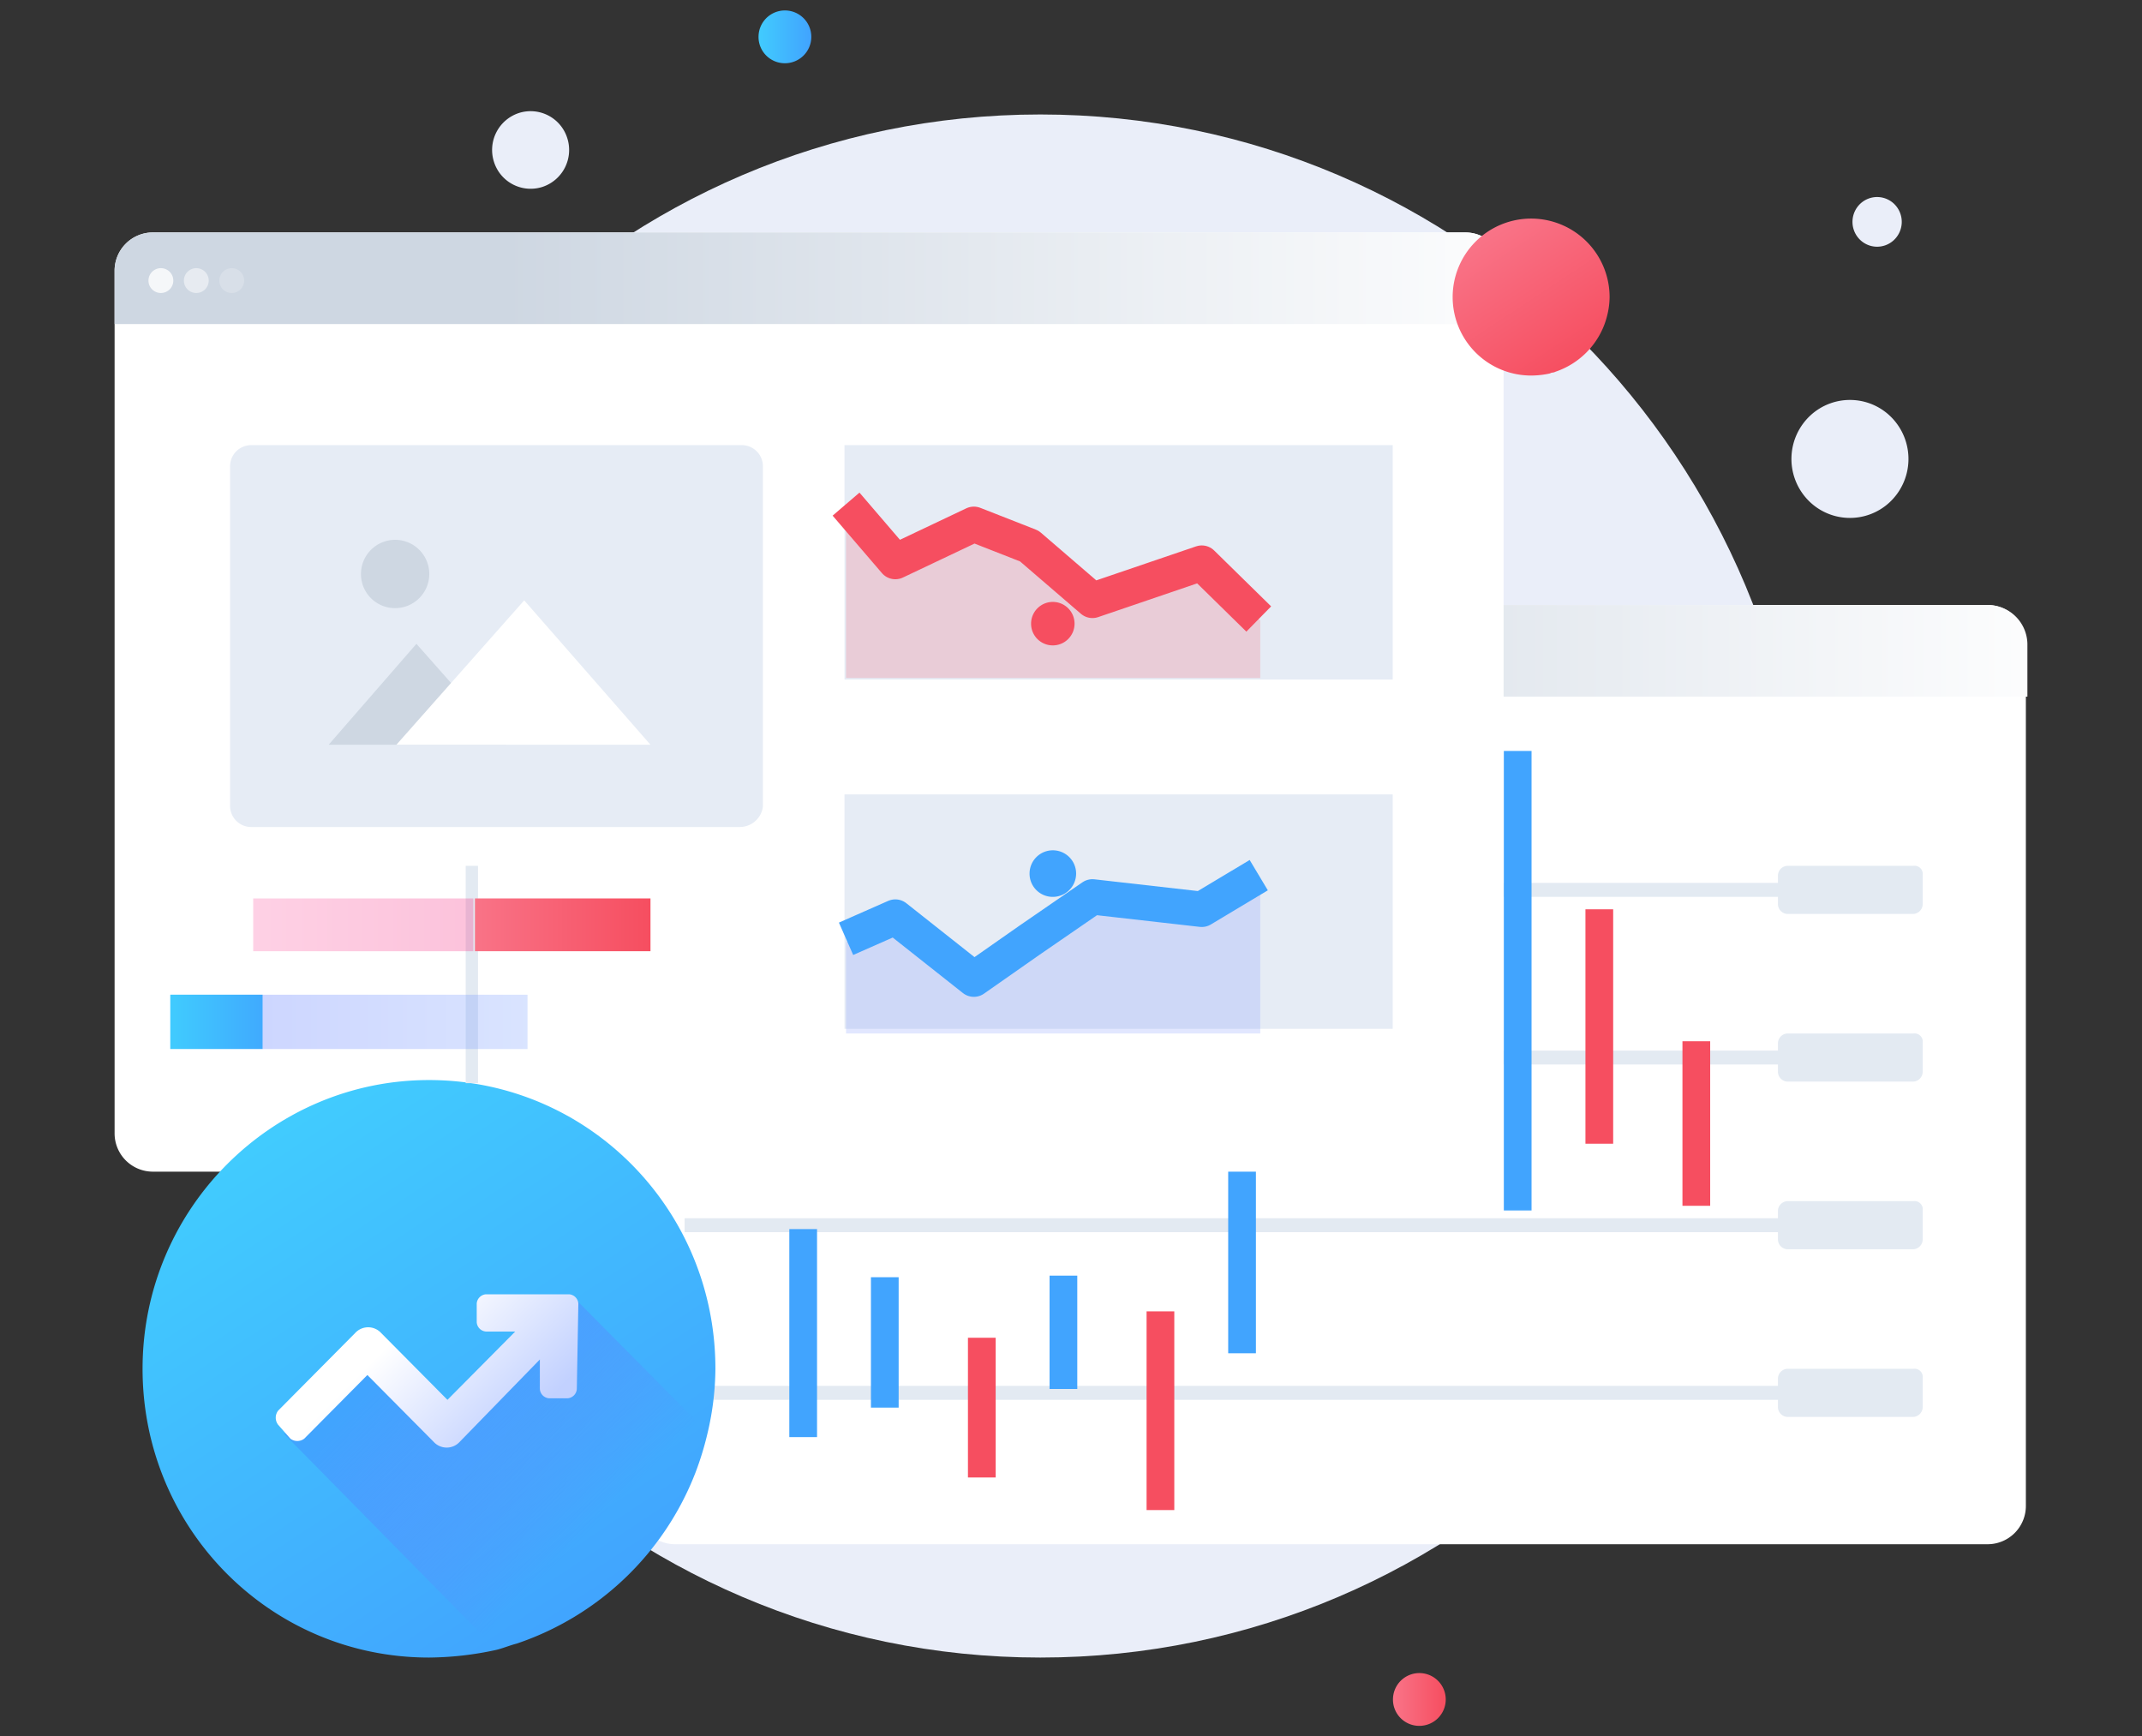 <svg id="Layer_1" data-name="Layer 1" xmlns="http://www.w3.org/2000/svg" xmlns:xlink="http://www.w3.org/1999/xlink" viewBox="0 0 512 415"><rect x="0" y="0" width="512" height="415" fill="#333333" stroke="none"/><defs><style>.cls-1{fill:#eaeef9;}.cls-2,.cls-4,.cls-5,.cls-6{fill:#fff;}.cls-3{fill:url(#linear-gradient);}.cls-4{opacity:0.8;}.cls-14,.cls-16,.cls-24,.cls-26,.cls-4,.cls-5,.cls-6{isolation:isolate;}.cls-5{opacity:0.5;}.cls-14,.cls-16,.cls-6{opacity:0.2;}.cls-7{fill:url(#linear-gradient-2);}.cls-8{fill:url(#linear-gradient-3);}.cls-9{fill:#e3eaf2;}.cls-10{fill:#41a4fe;}.cls-11,.cls-14{fill:#f64e60;}.cls-12{fill:url(#linear-gradient-4);}.cls-13{fill:#e6ecf5;}.cls-15,.cls-17{fill:none;stroke-linejoin:round;stroke-width:8.454px;}.cls-15{stroke:#f64e60;}.cls-16{fill:#7089ff;}.cls-17{stroke:#41a4fe;}.cls-18{fill:#ced7e2;}.cls-19{fill:url(#linear-gradient-5);}.cls-20{fill:url(#linear-gradient-6);}.cls-21{fill:url(#linear-gradient-7);}.cls-22{fill:url(#linear-gradient-8);}.cls-23{fill:url(#linear-gradient-9);}.cls-24,.cls-26{opacity:0.3;}.cls-24{fill:url(#linear-gradient-10);}.cls-25{fill:url(#linear-gradient-11);}.cls-26{fill:url(#linear-gradient-12);}</style><linearGradient id="linear-gradient" x1="245.396" y1="241.877" x2="498.793" y2="241.877" gradientTransform="matrix(1, 0, 0, -1, 0, 397.431)" gradientUnits="userSpaceOnUse"><stop offset="0" stop-color="#ced7e2"/><stop offset="1" stop-color="#fff"/></linearGradient><linearGradient id="linear-gradient-2" x1="181.484" y1="388.623" x2="193.65" y2="388.623" gradientTransform="matrix(1, 0, 0, -1, 0, 397.431)" gradientUnits="userSpaceOnUse"><stop offset="0" stop-color="#41cbfe"/><stop offset="1" stop-color="#41a4fe"/></linearGradient><linearGradient id="linear-gradient-3" x1="333.225" y1="-8.761" x2="345.394" y2="-8.761" gradientTransform="matrix(1, 0, 0, -1, 0, 397.431)" gradientUnits="userSpaceOnUse"><stop offset="0" stop-color="#f97387"/><stop offset="1" stop-color="#f64e60"/></linearGradient><linearGradient id="linear-gradient-4" x1="120.521" y1="330.926" x2="373.918" y2="330.926" xlink:href="#linear-gradient"/><linearGradient id="linear-gradient-5" x1="65.402" y1="126.377" x2="141.57" y2="11.303" xlink:href="#linear-gradient-2"/><linearGradient id="linear-gradient-6" x1="97.907" y1="75.012" x2="141.245" y2="32.02" gradientTransform="matrix(1, 0, 0, -1, 0, 397.431)" gradientUnits="userSpaceOnUse"><stop offset="0" stop-color="#41a4fe"/><stop offset="1" stop-color="#657eff" stop-opacity="0"/></linearGradient><linearGradient id="linear-gradient-7" x1="121.54" y1="52.567" x2="95.3" y2="78.596" gradientTransform="matrix(1, 0, 0, -1, 0, 397.431)" gradientUnits="userSpaceOnUse"><stop offset="0.011" stop-color="#c2d1ff"/><stop offset="1" stop-color="#fff"/></linearGradient><linearGradient id="linear-gradient-8" x1="355.954" y1="341.746" x2="376.71" y2="310.388" xlink:href="#linear-gradient-3"/><linearGradient id="linear-gradient-9" x1="113.523" y1="176.388" x2="155.355" y2="176.388" xlink:href="#linear-gradient-3"/><linearGradient id="linear-gradient-10" x1="60.688" y1="176.388" x2="113.492" y2="176.388" gradientTransform="matrix(1, 0, 0, -1, 0, 397.431)" gradientUnits="userSpaceOnUse"><stop offset="0" stop-color="#ff66a9"/><stop offset="1" stop-color="#f53689"/></linearGradient><linearGradient id="linear-gradient-11" x1="62.85" y1="153.198" x2="40.519" y2="153.198" gradientTransform="matrix(1, 0, 0, -1, 0, 397.431)" gradientUnits="userSpaceOnUse"><stop offset="0" stop-color="#40aafe"/><stop offset="0.952" stop-color="#40cafe"/></linearGradient><linearGradient id="linear-gradient-12" x1="126.241" y1="153.198" x2="62.851" y2="153.198" gradientTransform="matrix(1, 0, 0, -1, 0, 397.431)" gradientUnits="userSpaceOnUse"><stop offset="0" stop-color="#83a6ff"/><stop offset="1" stop-color="#5a78ff"/></linearGradient></defs><path class="cls-1" d="M248.668,396.174c101.033,0,182.936-82.562,182.936-184.407S349.701,27.36,248.668,27.36,65.731,109.922,65.731,211.767,147.635,396.174,248.668,396.174Z"/><path class="cls-2" d="M475.039,144.608a9.15,9.15,0,0,1,9.202,9.276V359.812a9.15,9.15,0,0,1-9.202,9.276H161.432a9.15,9.15,0,0,1-9.202-9.276V153.885a9.15,9.15,0,0,1,9.202-9.276Z"/><path class="cls-3" d="M484.608,153.885V166.5H152.231V153.885a9.15,9.15,0,0,1,9.202-9.276H475.039A9.465,9.465,0,0,1,484.608,153.885Z"/><path class="cls-4" d="M163.272,158.708a2.968,2.968,0,1,0-2.944-2.968A2.957,2.957,0,0,0,163.272,158.708Z"/><path class="cls-5" d="M171.738,158.708a2.968,2.968,0,1,0-2.945-2.968A2.956,2.956,0,0,0,171.738,158.708Z"/><path class="cls-6" d="M180.205,158.708A2.968,2.968,0,1,0,177.26,155.74,2.957,2.957,0,0,0,180.205,158.708Z"/><path class="cls-1" d="M129.677,44.667a9.292,9.292,0,0,0,5.907-11.689,9.187,9.187,0,0,0-11.595-5.954,9.292,9.292,0,0,0-5.907,11.689A9.187,9.187,0,0,0,129.677,44.667Z"/><path class="cls-7" d="M187.567,15.115a6.308,6.308,0,1,0-6.257-6.308A6.283,6.283,0,0,0,187.567,15.115Z"/><path class="cls-8" d="M339.215,412.5a6.308,6.308,0,1,0-6.256-6.308A6.284,6.284,0,0,0,339.215,412.5Z"/><path class="cls-1" d="M451.627,120.099a14.18,14.18,0,0,0,.888-19.92,13.909,13.909,0,0,0-19.76-.896,14.18,14.18,0,0,0-.888,19.92A13.908,13.908,0,0,0,451.627,120.099Z"/><path class="cls-1" d="M452.658,57.413a5.971,5.971,0,0,0,.376-8.387,5.859,5.859,0,0,0-8.322-.378,5.971,5.971,0,0,0-.372,8.387A5.854,5.854,0,0,0,452.658,57.413Z"/><path class="cls-9" d="M457.371,327.16H427.187a2.384,2.384,0,0,0-2.206,2.226v1.855h-261.34v3.34h261.34v1.855a2.383,2.383,0,0,0,2.206,2.226h30.184a2.383,2.383,0,0,0,2.206-2.226v-7.05A1.959,1.959,0,0,0,457.371,327.16Z"/><path class="cls-9" d="M457.371,287.088H427.187a2.384,2.384,0,0,0-2.206,2.226V291.17h-261.34v3.339h261.34v1.855a2.383,2.383,0,0,0,2.206,2.226h30.184a2.383,2.383,0,0,0,2.206-2.226v-7.05A1.959,1.959,0,0,0,457.371,287.088Z"/><path class="cls-9" d="M457.371,247.016H427.187a2.383,2.383,0,0,0-2.206,2.226v1.855h-261.34v3.339h261.34v1.855a2.383,2.383,0,0,0,2.206,2.226h30.184a2.383,2.383,0,0,0,2.206-2.226v-7.05A1.959,1.959,0,0,0,457.371,247.016Z"/><path class="cls-9" d="M457.371,206.943H427.187a2.383,2.383,0,0,0-2.206,2.226v1.855h-261.34v3.339h261.34V216.22a2.384,2.384,0,0,0,2.206,2.226h30.184a2.384,2.384,0,0,0,2.206-2.226v-7.05A1.959,1.959,0,0,0,457.371,206.943Z"/><path class="cls-10" d="M195.296,293.767h-6.625v49.719h6.625Z"/><path class="cls-10" d="M214.804,305.269h-6.625v31.168h6.625Z"/><path class="cls-11" d="M237.993,319.74h-6.626v33.394h6.626Z"/><path class="cls-10" d="M257.502,304.898h-6.625V331.984h6.625Z"/><path class="cls-11" d="M280.691,313.432h-6.626v47.493h6.626Z"/><path class="cls-10" d="M300.199,206.572h-6.625V323.45h6.625Z"/><path class="cls-11" d="M323.39,211.767h-6.628v49.719H323.39Z"/><path class="cls-10" d="M342.896,191.36h-6.623v55.656h6.623Z"/><path class="cls-10" d="M366.084,179.486H359.461V289.315h6.623Z"/><path class="cls-11" d="M385.595,217.333h-6.628V273.36h6.628Z"/><path class="cls-11" d="M408.784,248.871H402.156v39.33h6.628Z"/><path class="cls-2" d="M350.199,55.559a9.151,9.151,0,0,1,9.204,9.276V270.763a9.151,9.151,0,0,1-9.204,9.276H36.594a9.149,9.149,0,0,1-9.202-9.276V64.835a9.149,9.149,0,0,1,9.202-9.276Z"/><path class="cls-12" d="M359.403,64.835V77.451H27.392V64.835a9.149,9.149,0,0,1,9.202-9.276H350.199A9.151,9.151,0,0,1,359.403,64.835Z"/><path class="cls-4" d="M38.434,70.029a2.968,2.968,0,1,0-2.944-2.968A2.957,2.957,0,0,0,38.434,70.029Z"/><path class="cls-5" d="M46.9,70.029a2.968,2.968,0,1,0-2.945-2.968A2.956,2.956,0,0,0,46.9,70.029Z"/><path class="cls-6" d="M55.366,70.029a2.968,2.968,0,1,0-2.945-2.968A2.957,2.957,0,0,0,55.366,70.029Z"/><path class="cls-13" d="M332.899,106.391H201.862v56.027H332.899Z"/><path class="cls-13" d="M332.899,189.875H201.862v56.027H332.899Z"/><path class="cls-14" d="M301.244,148.319l-13.987-12.986-26.134,8.905L246.032,131.251l-13.251-4.824-18.772,8.905L202.231,121.233v40.815h99.014Z"/><path class="cls-15" d="M202.231,120.491,214.009,134.22l18.772-8.905,13.251,5.195,15.091,12.986,26.134-8.905,13.619,13.357"/><path class="cls-16" d="M301.244,209.912l-13.987,8.163-26.134-2.968-15.091,10.389-13.251,9.276L214.009,219.93l-11.778,5.195V247.016h99.014Z"/><path class="cls-17" d="M202.231,224.382l11.778-5.194L232.781,234.03l13.251-9.276,15.091-10.389,26.134,2.968,13.619-8.163"/><path class="cls-11" d="M251.612,154.256a5.195,5.195,0,1,0-5.153-5.194A5.174,5.174,0,0,0,251.612,154.256Z"/><path class="cls-10" d="M251.613,214.364a5.566,5.566,0,1,0-5.521-5.566A5.544,5.544,0,0,0,251.613,214.364Z"/><path class="cls-13" d="M176.833,197.668H60.151a5.052,5.052,0,0,1-5.153-5.195V111.586a5.052,5.052,0,0,1,5.153-5.195h117.05a5.052,5.052,0,0,1,5.153,5.195V192.844A5.59,5.59,0,0,1,176.833,197.668Z"/><path class="cls-18" d="M120.884,178.002H78.555l20.981-24.118Z"/><path class="cls-2" d="M155.484,178.002H94.751l30.55-34.507Z"/><path class="cls-18" d="M94.382,145.351a8.163,8.163,0,1,0-8.098-8.163A8.131,8.131,0,0,0,94.382,145.351Z"/><path class="cls-19" d="M171.003,327.161a68.804,68.804,0,0,1-1.84,15.213,73.723,73.723,0,0,1-2.944,9.647A69.692,69.692,0,0,1,123.52,392.835c-1.473.371-3.313,1.113-4.785,1.484a77.362,77.362,0,0,1-16.195,1.855c-37.913,0-68.463-30.796-68.463-69.014s30.919-69.013,68.463-69.013C140.452,258.147,171.003,288.944,171.003,327.161Z"/><path class="cls-20" d="M169.162,342.373a73.772,73.772,0,0,1-2.944,9.647A69.693,69.693,0,0,1,123.52,392.835c-1.473.371-3.313,1.113-4.785,1.484L67.94,342.744l18.404-16.697,20.981,14.1,21.717-20.036,3.681-3.34,4.785-6.308Z"/><path class="cls-21" d="M138.244,311.577a2.385,2.385,0,0,0-2.208-2.226H116.159a2.385,2.385,0,0,0-2.208,2.226v4.452a2.385,2.385,0,0,0,2.208,2.226h6.994L106.956,334.581,91.129,318.627a4.213,4.213,0,0,0-6.257,0L66.467,337.178a2.788,2.788,0,0,0,0,3.34l2.945,3.339a2.729,2.729,0,0,0,3.313,0l15.091-15.213,15.828,15.955a4.213,4.213,0,0,0,6.257,0l19.14-19.665v7.05A2.385,2.385,0,0,0,131.25,334.21h4.417a2.385,2.385,0,0,0,2.208-2.226Z"/><path class="cls-9" d="M114.259,206.943h-2.945v51.946h2.945Z"/><path class="cls-22" d="M384.741,70.952a18.766,18.766,0,0,1-.501,4.146,19.925,19.925,0,0,1-.803,2.629,18.99,18.99,0,0,1-11.635,11.122,1.849,1.849,0,0,1-.703.202,1.415,1.415,0,0,0-.601.202,21.087,21.087,0,0,1-4.414.505,18.757,18.757,0,1,1,18.656-18.807Z"/><path class="cls-23" d="M155.484,214.735H113.523v12.615h41.961Z"/><path class="cls-24" d="M113.154,214.735H60.519v12.615h52.636Z"/><path class="cls-25" d="M40.701,250.726H62.786V237.74H40.701Z"/><path class="cls-26" d="M62.787,250.726h63.31V237.74h-63.31Z"/></svg>